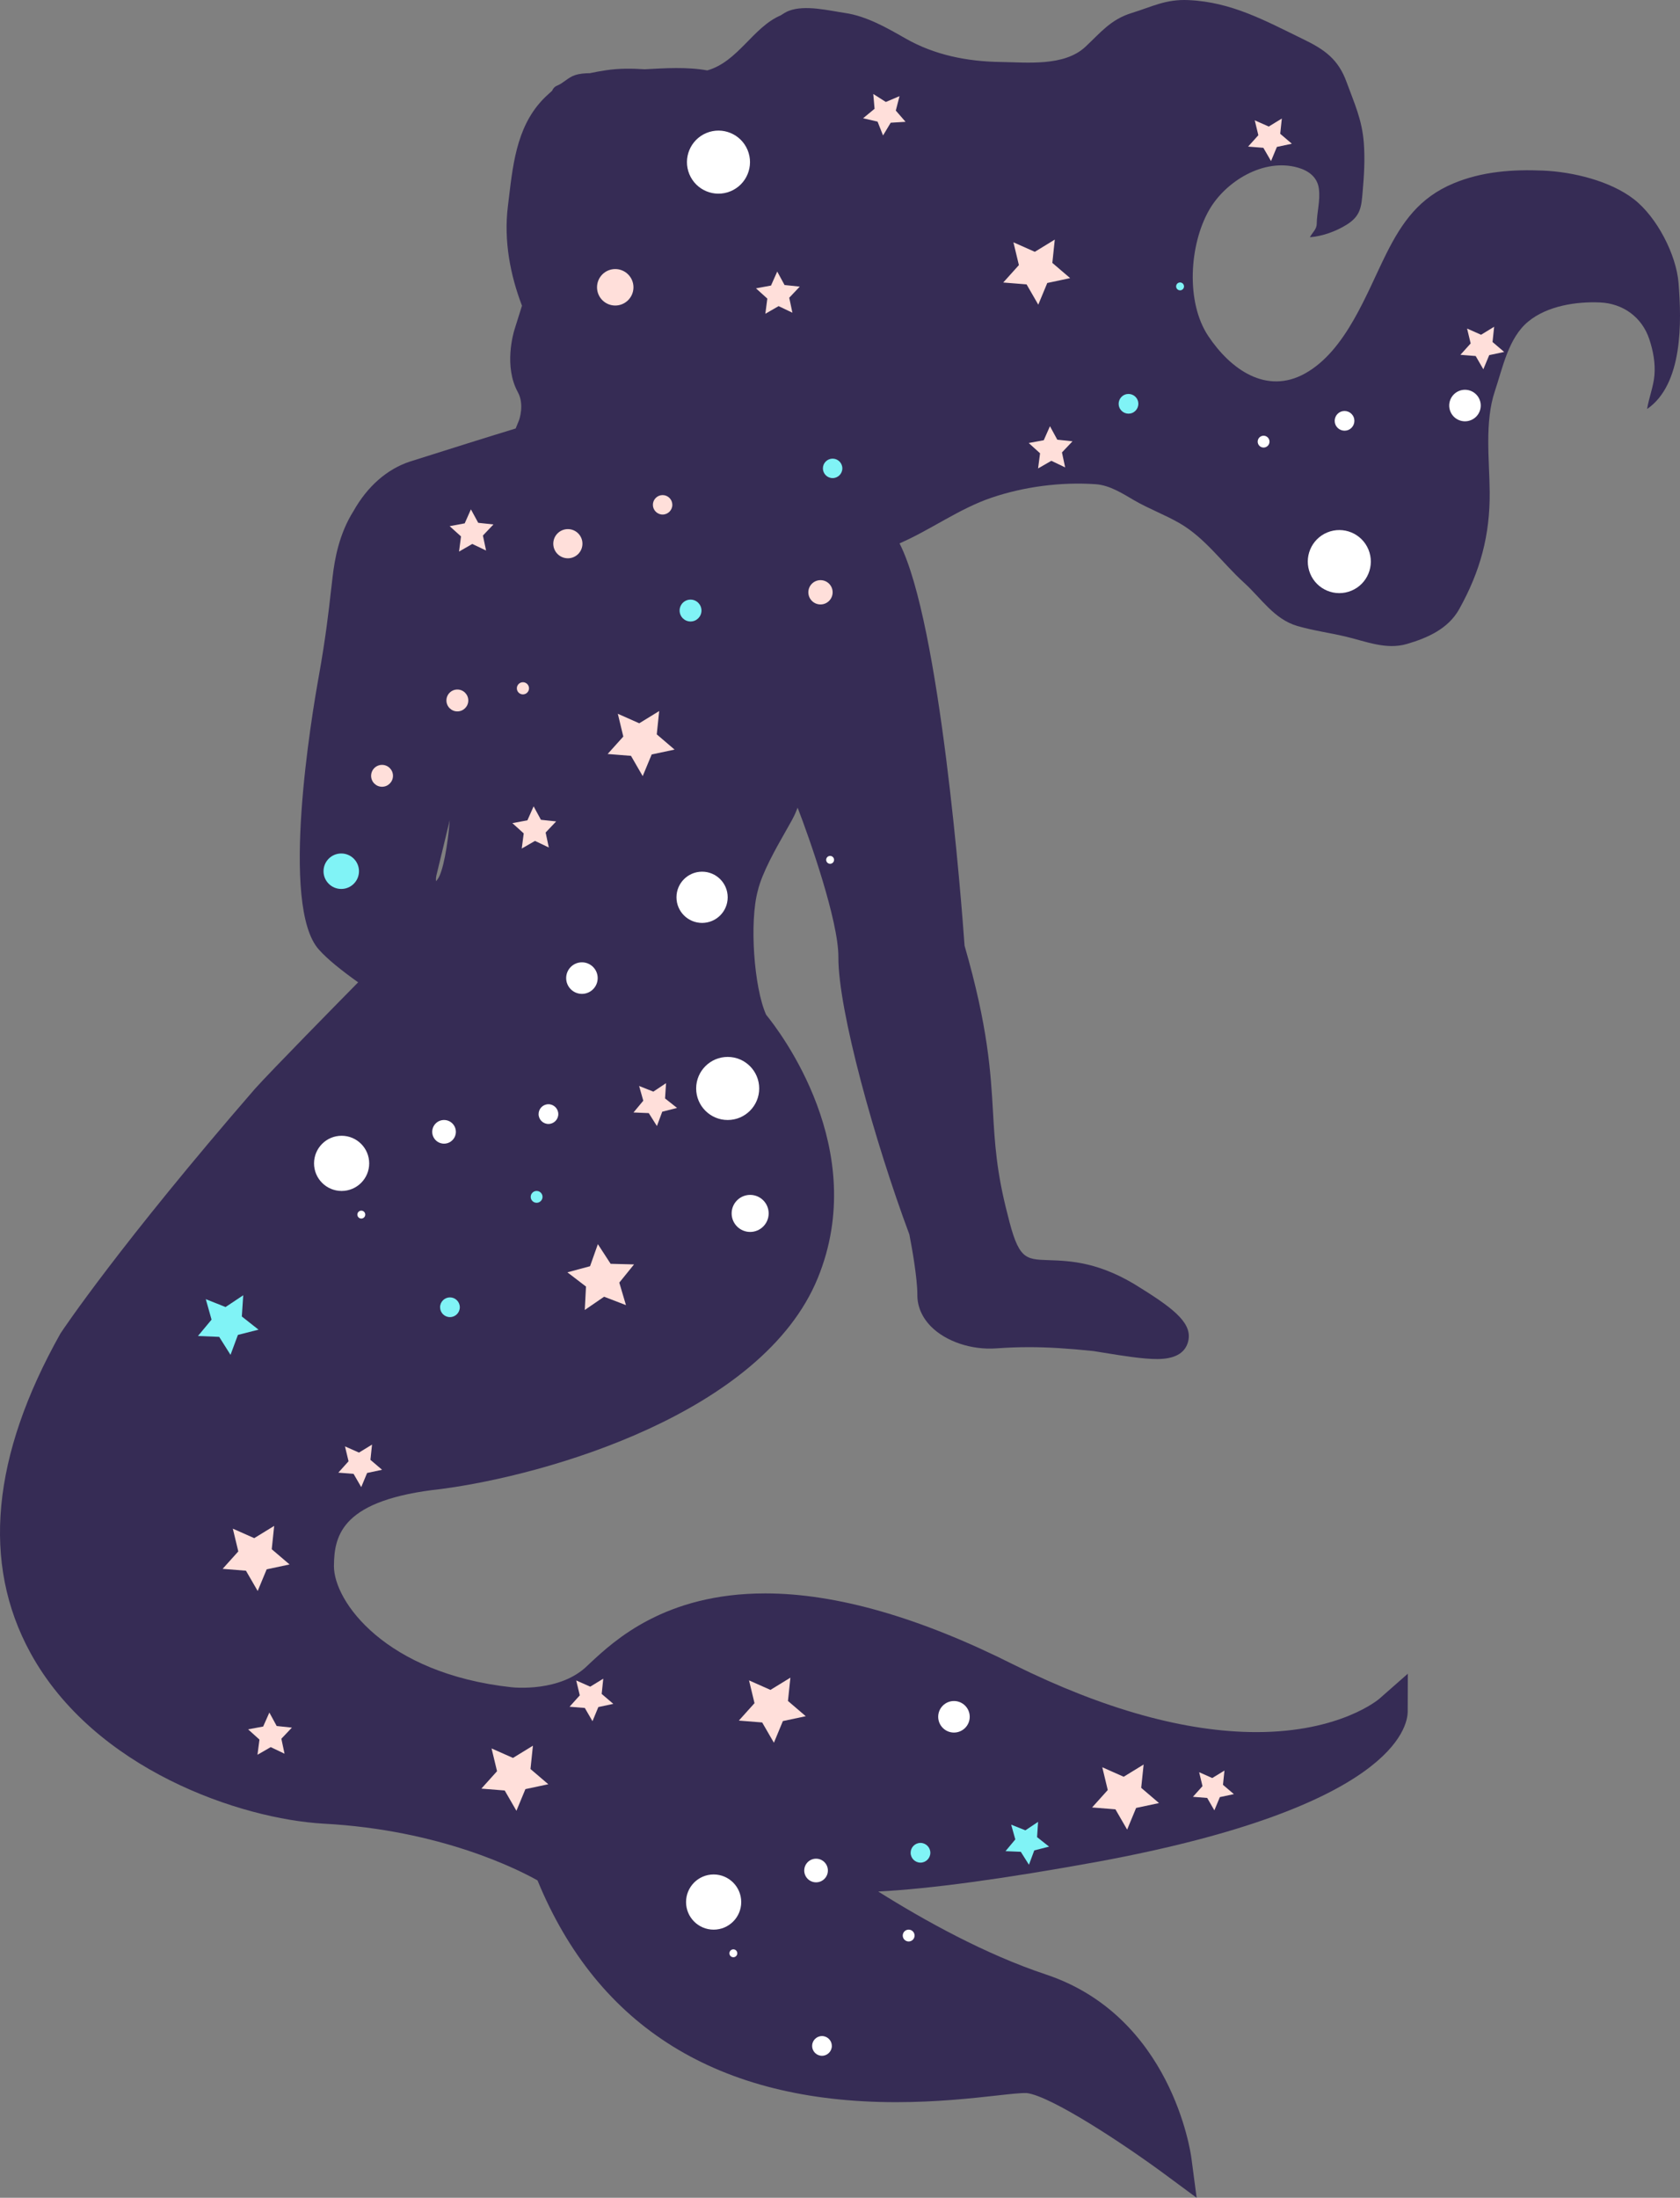 <svg version="1.1" id="图层_1" x="0px" y="0px" width="130.606px" height="170.764px" viewBox="0 0 130.606 170.764" enable-background="new 0 0 130.606 170.764" xml:space="preserve" xmlns="http://www.w3.org/2000/svg" xmlns:xlink="http://www.w3.org/1999/xlink" xmlns:xml="http://www.w3.org/XML/1998/namespace">
  <rect x="0" y="0" width="130.606" height="170.764" fill="#808080" stroke="none"/>
  <g>
    <path fill="#362C55" d="M130.492,21.979c-0.178-2.194-1.674-5.104-3.467-6.498c-1.832-1.423-4.748-2.128-7.055-2.226
		c-2.369-0.102-4.76,0.067-6.977,0.995c-2.643,1.106-3.984,2.994-5.225,5.474c-1.535,3.071-3.115,7.519-6.316,9.296
		c-3.016,1.674-5.805-0.336-7.523-2.916c-1.752-2.63-1.47-7.089,0.07-9.784c1.267-2.219,4.233-4.063,6.906-3.295
		c0.816,0.233,1.512,0.729,1.627,1.64c0.121,0.957-0.156,1.792-0.168,2.747c-0.005,0.407-0.352,0.666-0.529,1.021
		c0.988-0.08,2.011-0.453,2.838-0.963c1.122-0.692,1.159-1.404,1.262-2.579c0.111-1.257,0.187-2.534,0.09-3.794
		c-0.141-1.824-0.732-3.051-1.334-4.707c-0.648-1.785-1.701-2.531-3.356-3.334C98.4,1.632,95.76,0.153,92.387,0.007
		c-1.766-0.078-2.796,0.507-4.406,1.002c-1.639,0.507-2.424,1.528-3.596,2.624c-1.656,1.55-4.562,1.21-6.594,1.183
		c-2.593-0.036-5.131-0.533-7.408-1.835c-1.442-0.824-3.021-1.727-4.684-1.972c-1.264-0.185-3.102-0.65-4.362-0.171
		c-0.233,0.087-0.44,0.223-0.647,0.358c-2.166,0.924-3.306,3.594-5.707,4.275c-1.559-0.286-3.299-0.173-4.868-0.089
		c-0.989-0.063-1.979-0.077-2.989,0.075c-0.482,0.073-0.898,0.148-1.271,0.229c-0.396,0.006-0.783,0.029-1.169,0.158
		c-0.521,0.173-0.872,0.604-1.374,0.81c-0.203,0.083-0.326,0.232-0.391,0.399l-0.344,0.312c-2.31,2.093-2.666,5.081-3.01,7.974
		l-0.084,0.697c-0.331,2.683,0.195,5.366,1.097,7.718l-0.577,1.835c-0.09,0.288-0.85,2.866,0.255,4.882
		c0.528,0.965,0.109,2.13,0.087,2.192l-0.257,0.63c-2.241,0.682-5.035,1.563-8.209,2.567c-1.79,0.584-3.323,1.936-4.399,3.851
		c-1.126,1.781-1.464,3.759-1.618,5.072c-0.044,0.34-0.089,0.741-0.142,1.21c-0.159,1.421-0.401,3.569-0.942,6.584
		c-0.534,2.953-3.044,17.854,0.021,21.213c0.63,0.713,1.712,1.588,3.044,2.535c-1.359,1.378-6.747,6.855-8.019,8.27
		C9.331,96.693,4.938,103.245,4.703,103.604c-5.355,9.522-6.142,17.875-2.336,24.824c4.966,9.069,16.345,12.901,22.787,13.267
		c9.108,0.486,15.16,3.58,16.633,4.409c4.703,11.434,14.079,17.231,27.878,17.231c3.168,0,5.871-0.299,7.845-0.518
		c0.943-0.105,1.79-0.204,2.309-0.191c1.91,0.236,7.576,3.979,10.698,6.283l2.511,1.854l-0.408-3.095
		c-0.059-0.448-1.561-11.006-11.308-14.255c-4.698-1.56-9.439-4.186-13.038-6.446c3.996-0.201,9.74-0.98,17.121-2.324
		c22.842-4.224,24.034-10.446,24.041-11.651l0.01-2.948l-2.221,1.952c-0.029,0.025-3.016,2.585-9.54,2.586
		c-5.499,0-11.845-1.762-18.853-5.228c-7.318-3.683-13.826-5.549-19.344-5.549c-7.793,0-11.723,3.657-13.612,5.415l-0.204,0.192
		c-2.101,2.078-5.736,1.706-5.926,1.682c-9.774-1.069-13.802-6.663-13.785-9.421c0.014-2.46,0.668-5.152,8.325-5.979
		c8.247-1.077,24.979-5.888,29.284-16.378c4.103-10.001-2.944-19.169-4.009-20.47c-0.948-2.109-1.31-7.212-0.648-9.641
		c0.33-1.396,1.427-3.319,2.153-4.593c0.379-0.663,0.651-1.143,0.792-1.488l0.15-0.371l0.007,0.021
		c0.885,2.273,3.178,8.785,3.162,11.587c-0.023,4.128,2.838,14.372,5.518,21.554c0.193,0.969,0.629,3.427,0.621,4.696
		c-0.004,0.902,0.365,1.754,1.07,2.464c1.146,1.154,3.134,1.826,5.052,1.692c0.918-0.065,1.729-0.095,2.552-0.095
		c1.455,0,3.07,0.098,5.014,0.303l0.858,0.138c1.396,0.227,2.978,0.483,4.095,0.483c1.34,0,2.146-0.439,2.395-1.306
		c0.393-1.378-0.914-2.49-3.609-4.169c-3.198-2.076-5.523-2.152-7.221-2.209c-1.849-0.061-2.345-0.077-3.189-3.543
		c-0.869-3.33-0.998-5.579-1.135-7.959c-0.178-3.09-0.379-6.59-2.211-12.932c-0.231-3.243-1.898-25.061-5.055-31.258
		c2.435-1.057,4.635-2.699,7.169-3.556c2.54-0.857,5.402-1.228,8.08-1.041c1.086,0.075,2.085,0.722,2.995,1.252
		c1.143,0.665,2.39,1.119,3.529,1.779c1.994,1.151,3.33,3.1,5.021,4.632c1.328,1.204,2.318,2.818,4.124,3.35
		c1.225,0.357,2.478,0.525,3.717,0.814c1.576,0.368,3.182,1.064,4.81,0.585c1.59-0.464,3.212-1.176,4.063-2.704
		c1.641-2.945,2.402-5.738,2.371-9.125c-0.023-2.48-0.404-5.42,0.404-7.822c0.612-1.82,1.049-4.122,2.584-5.393
		c1.486-1.23,3.746-1.574,5.605-1.49c1.777,0.082,3.249,1.146,3.814,2.85c0.302,0.909,0.482,1.857,0.399,2.822
		c-0.075,0.869-0.431,1.742-0.568,2.607C130.838,29.86,130.739,25.006,130.492,21.979z M34.019,68.318l-0.117,0.154
		c-0.032-0.22,0.016-0.418,0.024-0.453l1.037-4.293C34.818,65.643,34.442,67.76,34.019,68.318z" class="color c1"/>
    <path fill="#FFFFFF" d="M56.572,69.718c0,1.101-0.892,1.991-1.991,1.991c-1.099,0-1.991-0.891-1.991-1.991
		c0-1.1,0.893-1.99,1.991-1.99C55.681,67.728,56.572,68.618,56.572,69.718z M56.572,82.121c-1.354,0-2.451,1.098-2.451,2.451
		s1.098,2.45,2.451,2.45c1.353,0,2.449-1.097,2.449-2.45S57.925,82.121,56.572,82.121z M34.521,87.022
		c-0.508,0-0.919,0.411-0.919,0.919c0,0.507,0.411,0.919,0.919,0.919s0.919-0.412,0.919-0.919
		C35.439,87.434,35.028,87.022,34.521,87.022z M26.558,88.247c-1.185,0-2.144,0.96-2.144,2.145c0,1.184,0.959,2.143,2.144,2.143
		c1.184,0,2.144-0.959,2.144-2.143C28.701,89.207,27.741,88.247,26.558,88.247z M28.089,94.065c-0.169,0-0.307,0.138-0.307,0.307
		c0,0.17,0.138,0.307,0.307,0.307s0.306-0.137,0.306-0.307C28.395,94.203,28.258,94.065,28.089,94.065z M45.24,74.771
		c-0.677,0-1.225,0.549-1.225,1.225c0,0.677,0.548,1.226,1.225,1.226c0.676,0,1.225-0.549,1.225-1.226
		C46.465,75.32,45.916,74.771,45.24,74.771z M58.318,92.841c-0.795,0-1.439,0.645-1.439,1.439s0.645,1.439,1.439,1.439
		s1.439-0.645,1.439-1.439S59.113,92.841,58.318,92.841z M64.535,66.503c-0.17,0-0.307,0.136-0.307,0.305
		c0,0.17,0.137,0.307,0.307,0.307c0.169,0,0.306-0.137,0.306-0.307C64.841,66.639,64.704,66.503,64.535,66.503z M42.637,85.797
		c-0.423,0-0.766,0.344-0.766,0.766c0,0.423,0.343,0.766,0.766,0.766s0.766-0.343,0.766-0.766
		C43.402,86.141,43.06,85.797,42.637,85.797z M106.384,42.695c-0.519-1.249-1.953-1.842-3.203-1.324
		c-1.25,0.519-1.842,1.951-1.324,3.202c0.519,1.25,1.952,1.843,3.201,1.324C106.308,45.38,106.901,43.945,106.384,42.695z
		 M58.119,11.658c-0.519-1.249-1.952-1.842-3.203-1.324c-1.249,0.52-1.842,1.952-1.324,3.202c0.519,1.25,1.952,1.844,3.201,1.324
		C58.043,14.343,58.638,12.909,58.119,11.658z M115.022,31.04c-0.259-0.624-0.977-0.921-1.601-0.662
		c-0.625,0.26-0.923,0.977-0.663,1.602s0.977,0.922,1.602,0.661C114.985,32.382,115.282,31.665,115.022,31.04z M63.443,144.417
		c-0.508,0-0.92,0.411-0.92,0.919c0,0.507,0.412,0.918,0.92,0.918s0.918-0.411,0.918-0.918
		C64.361,144.828,63.951,144.417,63.443,144.417z M55.48,145.642c-1.185,0-2.145,0.96-2.145,2.145c0,1.184,0.96,2.143,2.145,2.143
		c1.184,0,2.144-0.959,2.144-2.143C57.624,146.602,56.664,145.642,55.48,145.642z M57.012,151.46c-0.17,0-0.307,0.138-0.307,0.307
		c0,0.17,0.137,0.307,0.307,0.307c0.169,0,0.306-0.137,0.306-0.307C57.317,151.598,57.181,151.46,57.012,151.46z M63.902,158.198
		c-0.423,0-0.766,0.344-0.766,0.767c0,0.422,0.343,0.766,0.766,0.766s0.766-0.344,0.766-0.766
		C64.668,158.542,64.325,158.198,63.902,158.198z M74.162,132.166c-0.676,0-1.225,0.549-1.225,1.225
		c0,0.677,0.549,1.226,1.225,1.226c0.677,0,1.226-0.549,1.226-1.226C75.388,132.715,74.839,132.166,74.162,132.166z M70.641,149.929
		c-0.254,0-0.46,0.206-0.46,0.461c0,0.253,0.206,0.459,0.46,0.459s0.459-0.206,0.459-0.459
		C71.1,150.135,70.895,149.929,70.641,149.929z M98.658,34.138c-0.097-0.234-0.365-0.346-0.601-0.248
		c-0.233,0.098-0.345,0.366-0.248,0.601c0.097,0.233,0.366,0.346,0.6,0.248C98.645,34.641,98.756,34.372,98.658,34.138z
		 M105.234,32.406c-0.162-0.391-0.609-0.576-1-0.414c-0.391,0.161-0.577,0.609-0.414,1c0.161,0.391,0.609,0.576,1,0.415
		C105.211,33.244,105.396,32.797,105.234,32.406z" class="color c2"/>
    <path fill="#FFDFDA" d="M69.93,7.471l-0.289,1.121l0.758,0.873l-1.154,0.07l-0.596,0.991L68.224,9.45l-1.126-0.261l0.892-0.736
		l-0.1-1.151l0.976,0.621L69.93,7.471z M80.449,19.566l-1.664-0.739l0.426,1.77l-1.217,1.354l1.814,0.145l0.91,1.576l0.699-1.684
		l1.779-0.378l-1.385-1.183l0.19-1.812L80.449,19.566z M49.696,56.198l-1.665-0.739l0.426,1.77l-1.217,1.354l1.814,0.145
		l0.911,1.575l0.698-1.683l1.779-0.378l-1.384-1.184l0.189-1.811L49.696,56.198z M45.871,98.383l-1.76,0.474l1.445,1.106
		l-0.095,1.819l1.502-1.029l1.7,0.652l-0.518-1.748l1.146-1.414l-1.82-0.048l-0.992-1.527L45.871,98.383z M59.896,131.302
		l-1.665-0.739l0.426,1.77l-1.218,1.354l1.814,0.145l0.912,1.575l0.697-1.683l1.78-0.378l-1.384-1.184l0.189-1.811L59.896,131.302z
		 M39.88,136.588l-1.665-0.738l0.426,1.769l-1.218,1.354l1.814,0.145l0.911,1.576l0.698-1.683l1.78-0.379l-1.385-1.183l0.19-1.812
		L39.88,136.588z M87.357,138.051l-1.664-0.739l0.426,1.77l-1.218,1.354l1.814,0.145l0.911,1.576l0.698-1.684l1.78-0.378
		l-1.385-1.183l0.189-1.812L87.357,138.051z M94.242,138.15l-1.018-0.452l0.26,1.082l-0.744,0.829l1.109,0.088l0.558,0.964
		l0.427-1.029l1.09-0.232l-0.848-0.722l0.116-1.108L94.242,138.15z M98.635,9.832L97.547,9.35l0.279,1.156L97.03,11.39l1.186,0.095
		l0.595,1.029l0.457-1.099l1.162-0.248l-0.904-0.772l0.125-1.184L98.635,9.832z M115.141,26.01l-1.088-0.482l0.279,1.156
		l-0.796,0.884l1.186,0.095l0.595,1.029l0.457-1.099l1.162-0.248l-0.904-0.772l0.125-1.184L115.141,26.01z M82.195,34.163
		l-0.569-1.046l-0.483,1.088l-1.169,0.217l0.882,0.797l-0.154,1.178l1.031-0.593l1.073,0.512l-0.247-1.164l0.819-0.863
		L82.195,34.163z M19.764,119.511l-1.664-0.738l0.426,1.769l-1.218,1.354l1.814,0.146l0.911,1.575l0.698-1.683l1.78-0.379
		l-1.385-1.183l0.189-1.812L19.764,119.511z M27.907,112.863l-1.088-0.482l0.278,1.156l-0.795,0.885l1.186,0.095l0.595,1.029
		l0.456-1.099l1.163-0.248l-0.904-0.772l0.124-1.184L27.907,112.863z M45.885,131.051l-1.089-0.482l0.278,1.156l-0.795,0.885
		l1.186,0.095l0.596,1.029l0.455-1.099l1.164-0.248l-0.905-0.772l0.124-1.184L45.885,131.051z M21.51,134.107l-0.569-1.045
		l-0.483,1.087l-1.17,0.217l0.883,0.797l-0.154,1.179l1.03-0.594l1.073,0.512l-0.246-1.164l0.819-0.863L21.51,134.107z
		 M60.992,22.145l-0.569-1.046l-0.483,1.088l-1.169,0.217l0.882,0.797l-0.154,1.179l1.031-0.594l1.073,0.512l-0.247-1.164
		l0.819-0.863L60.992,22.145z M37.178,40.622l-0.569-1.045l-0.482,1.087l-1.17,0.218l0.883,0.796l-0.154,1.179l1.03-0.593
		l1.073,0.511l-0.247-1.164l0.819-0.862L37.178,40.622z M42.053,63.697l-0.569-1.046l-0.482,1.088l-1.17,0.217l0.883,0.797
		l-0.154,1.178l1.03-0.593l1.074,0.511l-0.247-1.163l0.819-0.863L42.053,63.697z M50.792,84.818l-1.106-0.44l0.324,1.145
		l-0.762,0.914l1.188,0.05l0.634,1.005l0.414-1.115l1.152-0.292l-0.934-0.738l0.078-1.188L50.792,84.818z M35.556,53.575
		c-0.47,0-0.85,0.38-0.85,0.85c0,0.469,0.38,0.85,0.85,0.85c0.469,0,0.85-0.381,0.85-0.85
		C36.405,53.955,36.024,53.575,35.556,53.575z M44.147,41.111c-0.626,0-1.134,0.507-1.134,1.133c0,0.627,0.508,1.134,1.134,1.134
		s1.133-0.507,1.133-1.134C45.28,41.618,44.773,41.111,44.147,41.111z M40.653,53.008c-0.261,0-0.472,0.212-0.472,0.473
		c0,0.26,0.211,0.472,0.472,0.472s0.473-0.212,0.473-0.472C41.126,53.22,40.914,53.008,40.653,53.008z M29.701,59.429
		c-0.47,0-0.85,0.381-0.85,0.851c0,0.469,0.38,0.85,0.85,0.85c0.469,0,0.85-0.381,0.85-0.85
		C30.551,59.81,30.17,59.429,29.701,59.429z M63.787,45.077c-0.522,0-0.945,0.423-0.945,0.943c0,0.522,0.423,0.945,0.945,0.945
		c0.521,0,0.943-0.423,0.943-0.945C64.73,45.5,64.309,45.077,63.787,45.077z M51.512,38.468c-0.417,0-0.755,0.339-0.755,0.755
		c0,0.417,0.338,0.756,0.755,0.756c0.418,0,0.756-0.339,0.756-0.756C52.268,38.807,51.93,38.468,51.512,38.468z M47.83,20.906
		c-0.783,0-1.416,0.634-1.416,1.416c0,0.783,0.633,1.417,1.416,1.417c0.781,0,1.416-0.634,1.416-1.417
		C49.246,21.54,48.611,20.906,47.83,20.906z" class="color c3"/>
    <path fill="#80F3F6" d="M18.91,100.639l-0.11,1.649l1.298,1.025l-1.602,0.406l-0.575,1.55l-0.881-1.396l-1.651-0.068l1.058-1.27
		l-0.449-1.593l1.537,0.612L18.91,100.639z M34.98,100.805c-0.424,0-0.767,0.343-0.767,0.766c0,0.422,0.343,0.766,0.767,0.766
		c0.422,0,0.766-0.344,0.766-0.766C35.746,101.147,35.402,100.805,34.98,100.805z M41.718,92.534c-0.254,0-0.46,0.206-0.46,0.461
		c0,0.253,0.206,0.459,0.46,0.459s0.459-0.206,0.459-0.459C42.177,92.74,41.972,92.534,41.718,92.534z M26.53,66.314
		c-0.762,0-1.379,0.617-1.379,1.379c0,0.76,0.617,1.377,1.379,1.377c0.761,0,1.378-0.617,1.378-1.377
		C27.908,66.932,27.291,66.314,26.53,66.314z M92.023,22.136c-0.064-0.157-0.244-0.231-0.4-0.166c-0.156,0.064-0.23,0.243-0.166,0.4
		c0.066,0.156,0.244,0.23,0.4,0.165C92.015,22.47,92.089,22.292,92.023,22.136z M88.439,31.081
		c-0.162-0.391-0.611-0.575-1.001-0.413c-0.39,0.161-0.576,0.609-0.414,1s0.61,0.576,1.001,0.415
		C88.415,31.92,88.602,31.472,88.439,31.081z M79.715,142.213l-1.105-0.44l0.322,1.145l-0.762,0.914l1.189,0.05l0.633,1.005
		l0.414-1.115l1.152-0.292l-0.934-0.738l0.079-1.188L79.715,142.213z M71.56,143.191c-0.423,0-0.766,0.344-0.766,0.766
		c0,0.423,0.343,0.766,0.766,0.766s0.766-0.343,0.766-0.766C72.325,143.535,71.982,143.191,71.56,143.191z M64.73,35.636
		c-0.418,0-0.756,0.339-0.756,0.755c0,0.417,0.338,0.756,0.756,0.756c0.417,0,0.755-0.339,0.755-0.756
		C65.485,35.975,65.147,35.636,64.73,35.636z M53.684,46.589c-0.469,0-0.85,0.38-0.85,0.85c0,0.469,0.381,0.85,0.85,0.85
		s0.85-0.381,0.85-0.85C54.533,46.969,54.152,46.589,53.684,46.589z" class="color c4"/>
  </g>
</svg>